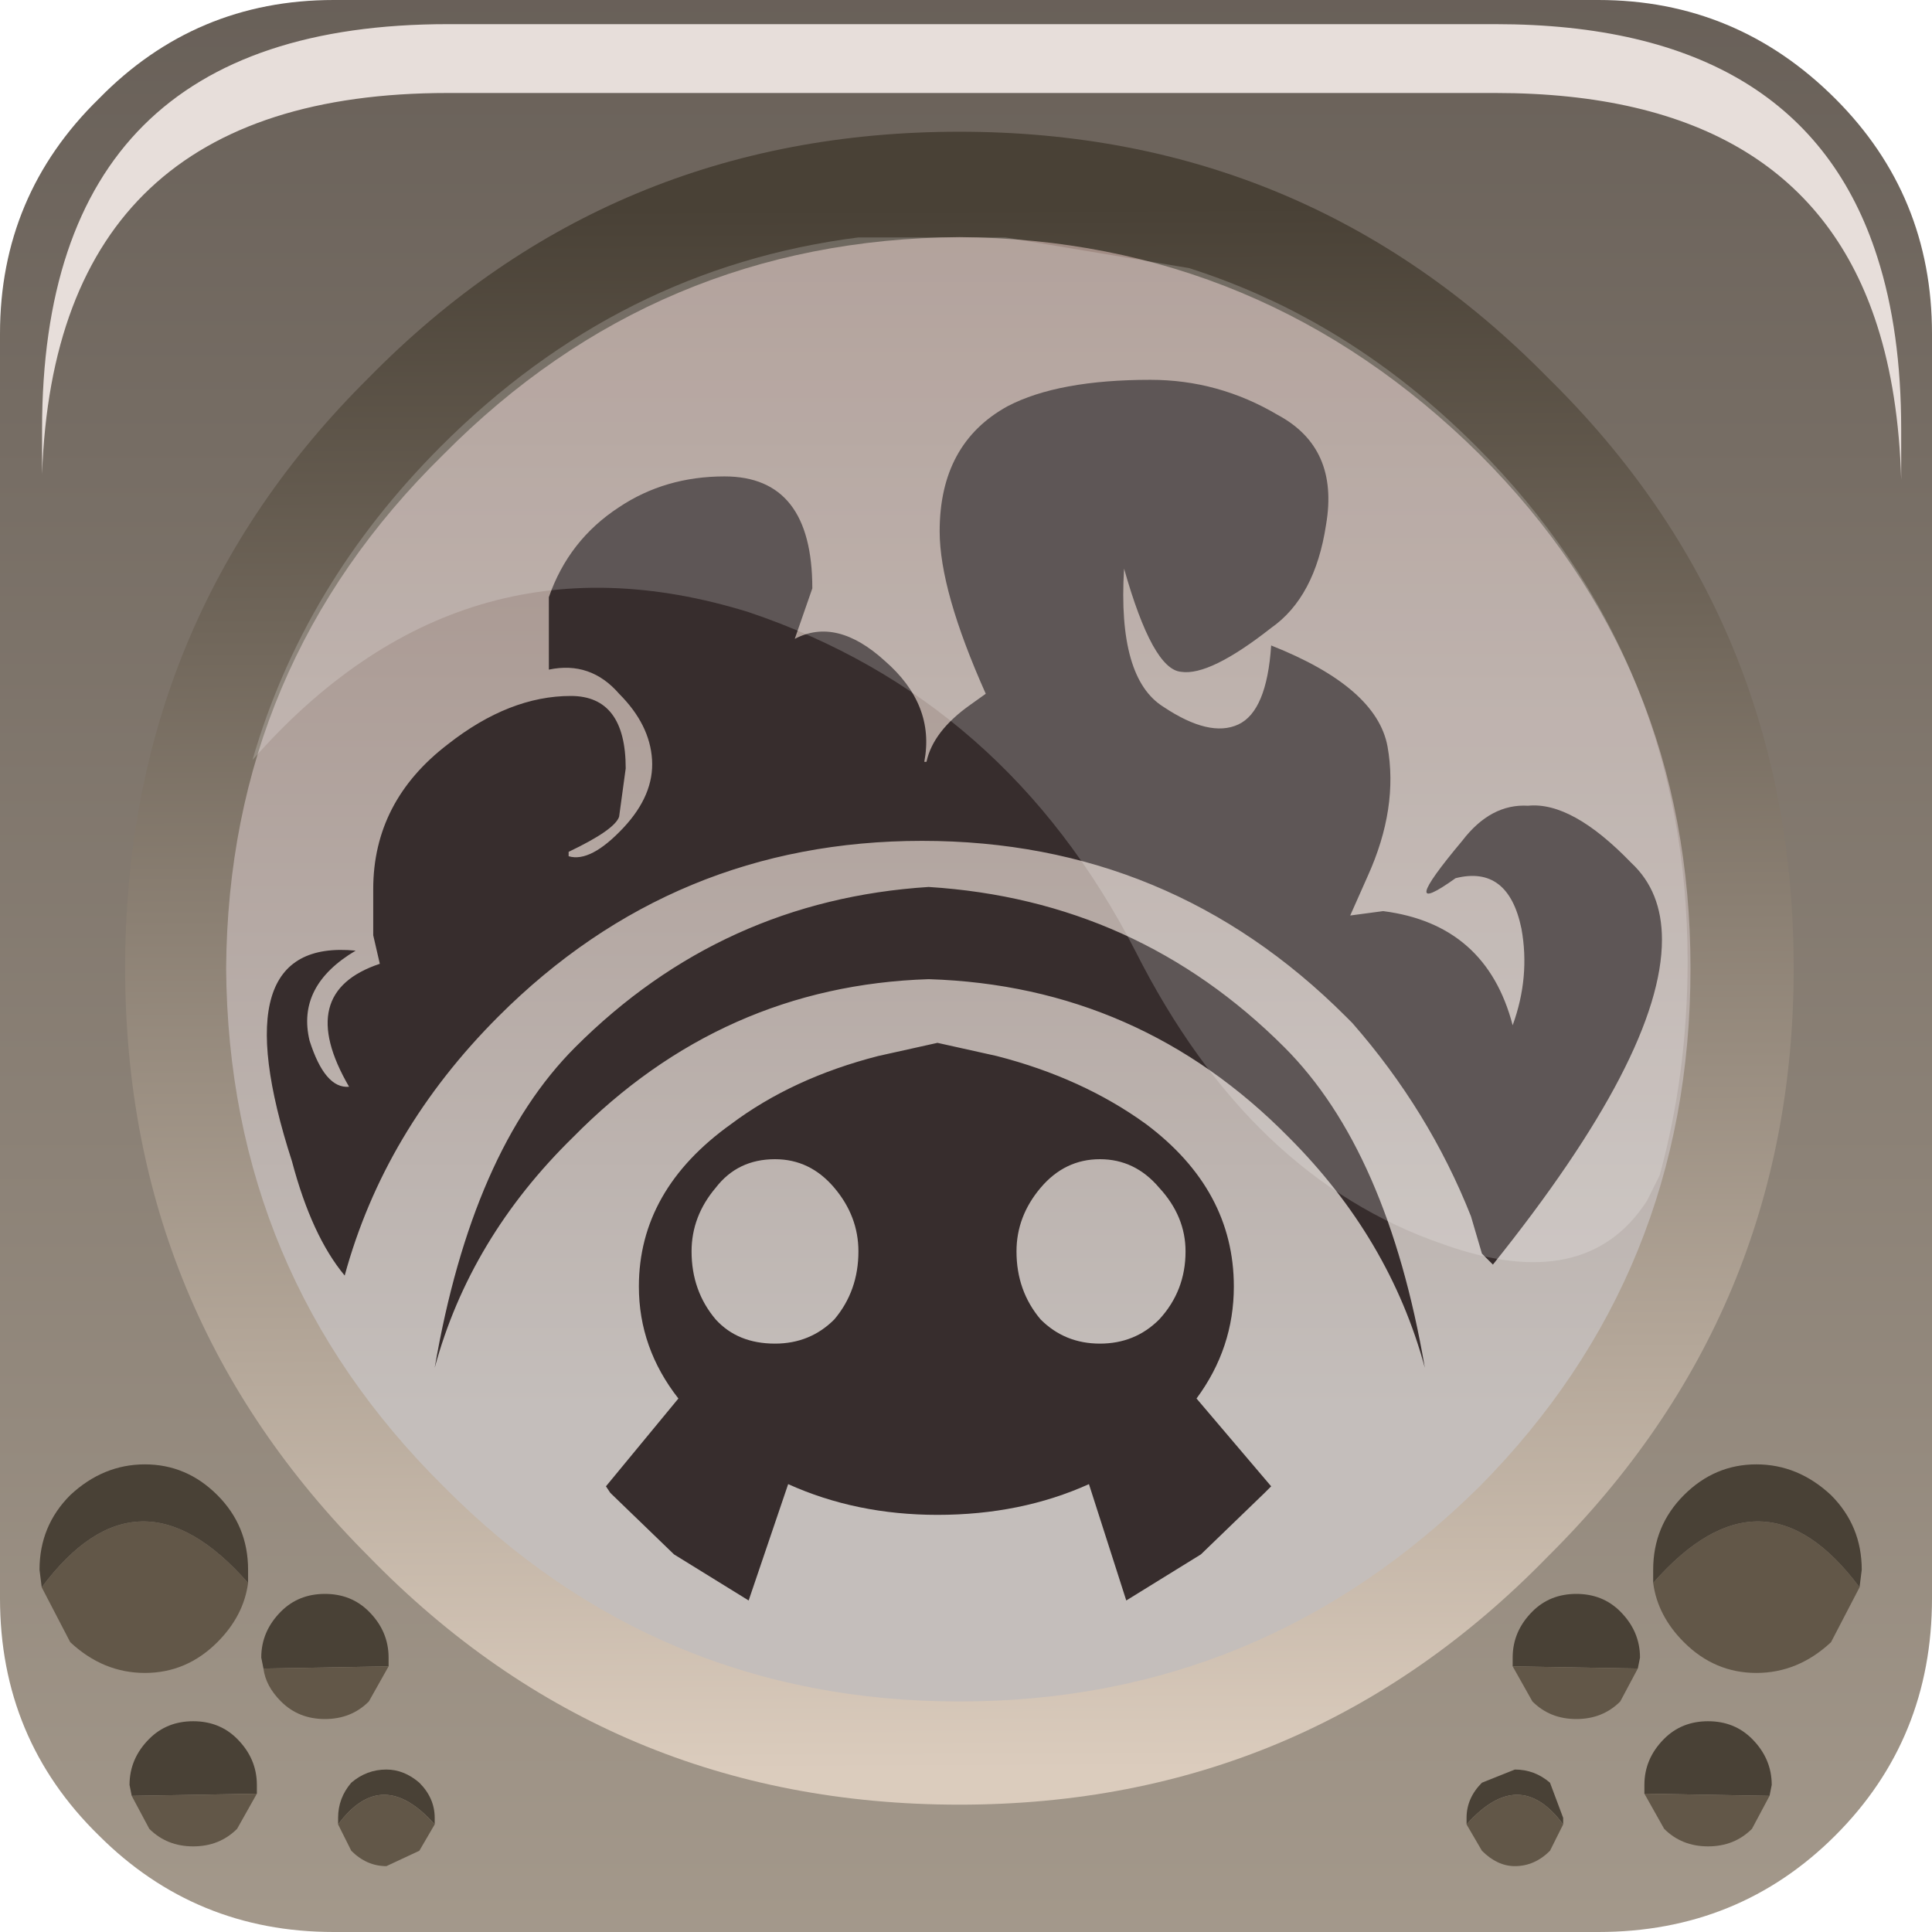 <?xml version="1.0" encoding="UTF-8" standalone="no"?>
<svg xmlns:xlink="http://www.w3.org/1999/xlink" height="66.0px" width="66.0px" xmlns="http://www.w3.org/2000/svg">
  <g transform="matrix(1.5, 0.0, 0.0, 1.5, -0.075, -0.075)">
    <use height="44.0" transform="matrix(1.0, 0.0, 0.0, 1.0, 0.05, 0.05)" width="44.0" xlink:href="#shape0"/>
    <use height="0.0" transform="matrix(1.212, 0.0, 0.0, 1.212, 1.15, 0.95)" width="0.0" xlink:href="#sprite0"/>
    <use height="27.8" transform="matrix(1.0, 0.0, 0.0, 1.0, 6.15, 8.7)" width="31.75" xlink:href="#shape1"/>
    <use height="20.15" transform="matrix(1.159, 0.0, 0.0, 1.161, 5.8, 5.4)" width="28.2" xlink:href="#sprite1"/>
    <use height="8.6" transform="matrix(1.208, 0.0, 0.0, 1.206, 1.008, 0.6)" width="35.05" xlink:href="#sprite2"/>
  </g>
  <defs>
    <g id="shape0" transform="matrix(1.0, 0.0, 0.0, 1.0, -0.05, -0.05)">
      <path d="M41.85 2.3 Q44.05 4.5 44.05 7.65 L44.05 36.45 Q44.05 39.65 41.85 41.85 39.65 44.05 36.45 44.05 L7.65 44.05 Q4.5 44.05 2.3 41.85 0.05 39.65 0.05 36.45 L0.05 7.65 Q0.05 4.5 2.3 2.3 4.5 0.05 7.65 0.05 L36.45 0.05 Q39.6 0.05 41.85 2.3" fill="url(#gradient0)" fill-rule="evenodd" stroke="none"/>
      <path d="M22.1 40.65 Q14.35 40.65 8.9 35.25 3.45 29.8 3.45 22.1 3.45 14.4 8.9 9.0 14.35 3.55 22.1 3.55 29.8 3.55 35.25 9.0 40.65 14.45 40.65 22.1 40.65 29.8 35.25 35.25 29.8 40.65 22.1 40.65" fill="url(#gradient1)" fill-rule="evenodd" stroke="none"/>
      <path d="M21.9 5.45 Q15.0 5.5 10.15 10.4 5.25 15.2 5.2 22.1 5.25 29.05 10.15 33.9 15.0 38.8 21.9 38.8 28.8 38.8 33.75 33.9 38.55 29.05 38.55 22.1 38.55 15.2 33.75 10.4 28.8 5.5 21.9 5.45 M21.9 41.15 Q13.95 41.15 8.45 35.5 2.9 29.95 2.9 22.1 2.9 14.15 8.45 8.65 13.95 3.05 21.9 3.05 29.8 3.05 35.3 8.65 40.9 14.15 40.9 22.1 40.9 29.95 35.3 35.5 29.8 41.15 21.9 41.15" fill="url(#gradient2)" fill-rule="evenodd" stroke="none"/>
      <path d="M5.7 36.1 Q5.6 36.85 5.0 37.45 4.3 38.15 3.35 38.15 2.4 38.15 1.65 37.45 L1.0 36.2 Q3.2 33.25 5.7 36.1" fill="#625748" fill-rule="evenodd" stroke="none"/>
      <path d="M1.0 36.2 L0.95 35.8 Q0.95 34.8 1.65 34.1 2.4 33.4 3.35 33.4 4.3 33.4 5.0 34.1 5.7 34.8 5.7 35.8 L5.7 36.1 Q3.2 33.25 1.0 36.2" fill="#494136" fill-rule="evenodd" stroke="none"/>
      <path d="M6.05 38.05 L6.0 37.8 Q6.0 37.2 6.45 36.75 6.85 36.35 7.45 36.35 8.05 36.35 8.45 36.75 8.9 37.2 8.9 37.8 L8.9 38.0 6.05 38.05" fill="#494136" fill-rule="evenodd" stroke="none"/>
      <path d="M8.9 38.0 L8.45 38.8 Q8.05 39.2 7.45 39.2 6.85 39.2 6.45 38.8 6.1 38.45 6.05 38.05 L8.9 38.0" fill="#625748" fill-rule="evenodd" stroke="none"/>
      <path d="M3.05 40.95 L3.0 40.7 Q3.0 40.1 3.45 39.65 3.85 39.25 4.45 39.25 5.05 39.25 5.45 39.65 5.9 40.1 5.9 40.7 L5.9 40.9 3.05 40.95" fill="#494136" fill-rule="evenodd" stroke="none"/>
      <path d="M5.9 40.9 L5.45 41.7 Q5.05 42.1 4.45 42.1 3.85 42.1 3.45 41.7 L3.05 40.95 5.9 40.9" fill="#625748" fill-rule="evenodd" stroke="none"/>
      <path d="M7.75 41.6 L7.75 41.45 Q7.75 41.0 8.05 40.65 8.4 40.35 8.85 40.35 9.25 40.35 9.6 40.65 9.95 41.0 9.95 41.45 L9.95 41.6 Q8.75 40.25 7.75 41.6" fill="#494136" fill-rule="evenodd" stroke="none"/>
      <path d="M9.95 41.6 L9.6 42.2 8.85 42.55 Q8.4 42.55 8.05 42.2 L7.75 41.6 Q8.75 40.25 9.95 41.6" fill="#625748" fill-rule="evenodd" stroke="none"/>
      <path d="M37.7 36.1 Q40.2 33.25 42.4 36.2 L41.75 37.45 Q41.0 38.15 40.05 38.15 39.1 38.15 38.4 37.45 37.8 36.85 37.7 36.1" fill="#625748" fill-rule="evenodd" stroke="none"/>
      <path d="M37.7 36.1 L37.7 35.8 Q37.7 34.8 38.4 34.1 39.1 33.4 40.05 33.4 41.0 33.4 41.75 34.1 42.45 34.8 42.45 35.8 L42.4 36.2 Q40.2 33.25 37.7 36.1" fill="#494136" fill-rule="evenodd" stroke="none"/>
      <path d="M34.5 38.0 L34.5 37.8 Q34.5 37.2 34.95 36.75 35.35 36.35 35.95 36.35 36.55 36.35 36.95 36.75 37.4 37.2 37.4 37.8 L37.35 38.05 34.5 38.0" fill="#494136" fill-rule="evenodd" stroke="none"/>
      <path d="M34.5 38.0 L37.35 38.05 36.95 38.8 Q36.55 39.2 35.95 39.2 35.35 39.2 34.95 38.8 L34.5 38.0" fill="#625748" fill-rule="evenodd" stroke="none"/>
      <path d="M37.5 40.9 L37.5 40.7 Q37.5 40.1 37.95 39.65 38.35 39.25 38.95 39.25 39.55 39.25 39.95 39.65 40.4 40.1 40.4 40.7 L40.35 40.95 37.5 40.9" fill="#494136" fill-rule="evenodd" stroke="none"/>
      <path d="M37.5 40.9 L40.35 40.95 39.95 41.7 Q39.55 42.1 38.95 42.1 38.35 42.1 37.95 41.7 L37.5 40.9" fill="#625748" fill-rule="evenodd" stroke="none"/>
      <path d="M33.45 41.6 L33.45 41.45 Q33.45 41.0 33.8 40.65 L34.55 40.35 Q35.0 40.35 35.35 40.65 L35.65 41.45 35.65 41.6 Q34.65 40.25 33.45 41.6" fill="#494136" fill-rule="evenodd" stroke="none"/>
      <path d="M33.45 41.6 Q34.65 40.25 35.65 41.6 L35.35 42.2 Q35.0 42.55 34.55 42.55 34.15 42.55 33.8 42.2 L33.45 41.6" fill="#625748" fill-rule="evenodd" stroke="none"/>
    </g>
    <linearGradient gradientTransform="matrix(0.0, -0.055, -0.055, 0.0, 22.05, 18.45)" gradientUnits="userSpaceOnUse" id="gradient0" spreadMethod="pad" x1="-819.2" x2="819.2">
      <stop offset="0.012" stop-color="#bcb0a0"/>
      <stop offset="1.0" stop-color="#453e3a"/>
    </linearGradient>
    <linearGradient gradientTransform="matrix(0.0, -0.017, -0.017, 0.0, 22.1, 18.55)" gradientUnits="userSpaceOnUse" id="gradient1" spreadMethod="pad" x1="-819.2" x2="819.2">
      <stop offset="0.012" stop-color="#c4bebb"/>
      <stop offset="1.0" stop-color="#9f8a82"/>
    </linearGradient>
    <linearGradient gradientTransform="matrix(1.0E-4, 0.022, -0.023, 1.0E-4, 21.95, 22.35)" gradientUnits="userSpaceOnUse" id="gradient2" spreadMethod="pad" x1="-819.2" x2="819.2">
      <stop offset="0.012" stop-color="#494136"/>
      <stop offset="1.0" stop-color="#dbccbd"/>
    </linearGradient>
    <g id="shape1" transform="matrix(1.0, 0.0, 0.0, 1.0, -6.15, -8.7)">
      <path d="M23.0 9.3 Q24.15 8.7 26.25 8.7 27.8 8.7 29.15 9.5 30.55 10.25 30.25 12.0 30.0 13.65 29.0 14.35 27.6 15.45 26.95 15.35 26.3 15.3 25.65 13.0 25.5 15.5 26.55 16.15 27.6 16.85 28.25 16.55 28.9 16.25 29.0 14.75 31.4 15.7 31.65 17.05 31.9 18.45 31.2 20.0 L30.8 20.9 31.55 20.8 Q33.9 21.1 34.5 23.4 34.9 22.3 34.7 21.2 34.4 19.75 33.2 20.05 31.8 21.05 33.35 19.2 34.0 18.35 34.85 18.4 35.85 18.3 37.2 19.7 37.9 20.35 37.9 21.45 37.9 24.05 34.05 28.85 L33.8 28.6 33.55 27.75 Q32.6 25.35 30.85 23.35 L30.8 23.3 30.7 23.2 Q26.7 19.2 21.05 19.2 15.4 19.2 11.4 23.2 8.8 25.8 7.9 29.1 7.15 28.2 6.7 26.5 5.05 21.4 8.15 21.7 6.8 22.5 7.1 23.75 7.45 24.85 8.0 24.8 6.75 22.65 8.7 22.0 L8.55 21.35 8.55 20.3 Q8.55 18.3 10.25 17.0 11.65 15.9 13.05 15.9 14.3 15.9 14.3 17.55 L14.15 18.65 Q14.05 18.95 13.0 19.45 L13.0 19.55 Q13.5 19.7 14.25 18.9 14.95 18.15 14.9 17.35 14.85 16.55 14.15 15.85 13.5 15.1 12.55 15.3 L12.55 13.65 Q13.0 12.35 14.15 11.6 15.2 10.9 16.55 10.9 18.55 10.9 18.55 13.45 L18.15 14.6 Q19.1 14.1 20.2 15.1 21.35 16.1 21.1 17.4 L21.15 17.4 Q21.3 16.7 22.15 16.1 L22.5 15.85 Q21.45 13.5 21.45 12.15 21.45 10.15 23.0 9.3 M21.4 23.8 L22.75 24.1 Q24.7 24.6 26.15 25.65 28.15 27.15 28.15 29.35 28.15 30.75 27.3 31.9 L29.0 33.9 28.85 34.05 27.4 35.45 25.7 36.5 24.85 33.85 Q23.3 34.55 21.4 34.55 19.55 34.55 18.0 33.85 L17.1 36.5 15.4 35.45 13.95 34.05 13.85 33.9 15.5 31.9 Q14.6 30.75 14.6 29.35 14.6 27.15 16.7 25.65 18.1 24.6 20.05 24.1 L21.4 23.8 M29.3 23.9 Q31.65 26.25 32.5 31.2 31.7 28.25 29.4 25.95 26.0 22.5 21.2 22.35 16.5 22.5 13.1 25.95 10.75 28.25 9.95 31.2 10.8 26.25 13.15 23.9 16.5 20.55 21.2 20.25 25.95 20.55 29.3 23.9 M16.35 27.1 Q15.8 27.75 15.8 28.55 15.8 29.45 16.35 30.1 16.85 30.65 17.7 30.65 18.5 30.65 19.05 30.1 19.6 29.45 19.6 28.55 19.6 27.75 19.05 27.1 18.5 26.45 17.7 26.45 16.85 26.45 16.35 27.1 M27.05 28.55 Q27.05 27.75 26.45 27.1 25.9 26.45 25.1 26.45 24.3 26.45 23.75 27.1 23.2 27.75 23.2 28.55 23.2 29.45 23.75 30.1 24.3 30.65 25.1 30.65 25.9 30.65 26.45 30.1 27.05 29.45 27.05 28.55" fill="#372d2d" fill-rule="evenodd" stroke="none"/>
    </g>
    <g id="sprite1" transform="matrix(1.0, 0.0, 0.0, 1.0, 0.0, 0.0)">
      <use height="20.15" transform="matrix(1.0, 0.0, 0.0, 1.0, 0.0, 0.0)" width="28.2" xlink:href="#shape2"/>
    </g>
    <g id="shape2" transform="matrix(1.0, 0.0, 0.0, 1.0, 0.0, 0.0)">
      <path d="M27.65 18.45 L27.4 18.95 Q26.2 20.8 23.4 19.8 19.6 18.5 17.35 14.05 14.8 9.1 9.75 7.4 4.1 5.65 0.0 10.3 1.0 6.85 3.7 4.15 7.2 0.65 11.9 0.05 L14.8 0.05 18.4 0.65 Q21.55 1.65 24.05 4.15 28.2 8.3 28.2 14.25 28.2 16.45 27.65 18.45" fill="#ffffff" fill-opacity="0.196" fill-rule="evenodd" stroke="none"/>
    </g>
    <g id="sprite2" transform="matrix(1.0, 0.0, 0.0, 1.0, 0.2, 0.0)">
      <use height="8.6" transform="matrix(1.0, 0.0, 0.0, 1.0, -0.2, 0.0)" width="35.05" xlink:href="#shape3"/>
    </g>
    <g id="shape3" transform="matrix(1.0, 0.0, 0.0, 1.0, 0.2, 0.0)">
      <path d="M34.4 4.4 Q34.85 5.8 34.85 7.65 L34.85 8.6 Q34.8 6.95 34.4 5.7 33.0 1.3 27.2 1.3 L7.45 1.3 Q0.05 1.3 -0.2 8.5 L-0.2 7.65 Q-0.2 0.0 7.45 0.0 L27.2 0.0 Q33.0 0.0 34.4 4.4" fill="#e7deda" fill-rule="evenodd" stroke="none"/>
    </g>
  </defs>
</svg>
